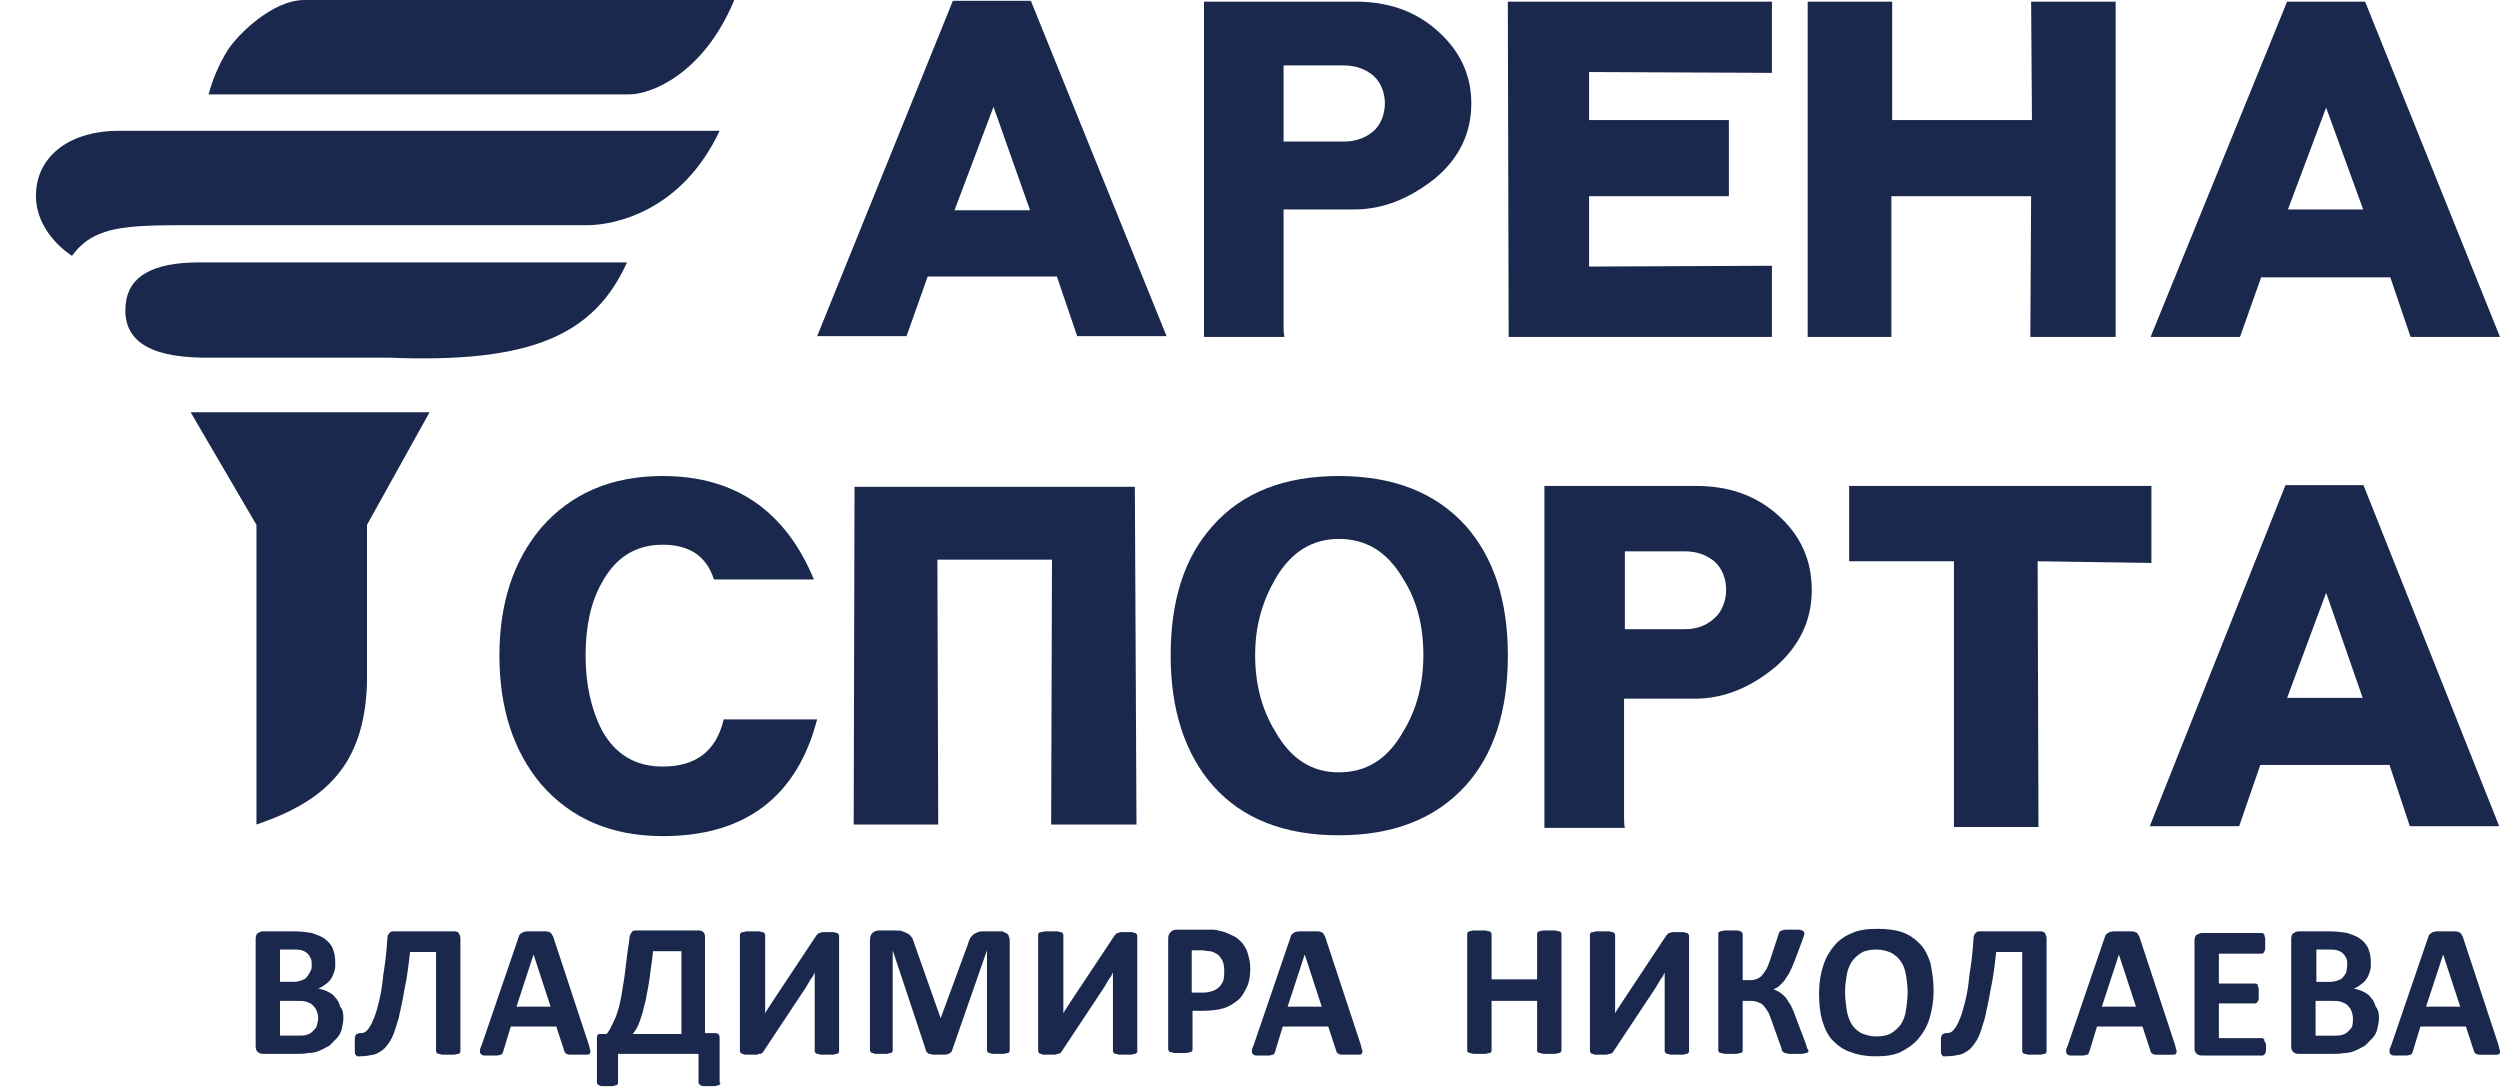 <svg width="69" height="30" viewBox="0 0 69 30" fill="none" xmlns="http://www.w3.org/2000/svg">
<path d="M56.486 29.017C56.486 29.04 56.486 29.04 56.463 29.063C56.463 29.086 56.441 29.086 56.419 29.086C56.396 29.086 56.351 29.109 56.306 29.109C56.261 29.109 56.217 29.109 56.149 29.109C56.082 29.109 56.037 29.109 55.992 29.109C55.947 29.109 55.925 29.086 55.88 29.086C55.858 29.086 55.835 29.063 55.835 29.063C55.835 29.04 55.813 29.04 55.813 29.017V26.276H55.095C55.05 26.687 55.005 27.029 54.938 27.326C54.893 27.624 54.826 27.875 54.781 28.103C54.714 28.309 54.669 28.492 54.602 28.629C54.535 28.766 54.445 28.88 54.378 28.949C54.288 29.017 54.198 29.086 54.086 29.109C53.974 29.132 53.862 29.154 53.705 29.154C53.682 29.154 53.66 29.154 53.638 29.154C53.615 29.154 53.615 29.132 53.593 29.109C53.57 29.086 53.57 29.063 53.57 29.017C53.57 28.972 53.57 28.949 53.57 28.88C53.57 28.812 53.57 28.743 53.57 28.697C53.57 28.652 53.57 28.606 53.593 28.583C53.593 28.56 53.615 28.538 53.638 28.538C53.66 28.538 53.66 28.515 53.682 28.515C53.727 28.515 53.794 28.515 53.839 28.492C53.884 28.469 53.929 28.423 53.974 28.355C54.019 28.286 54.064 28.195 54.108 28.081C54.153 27.966 54.198 27.806 54.243 27.624C54.288 27.441 54.333 27.189 54.355 26.915C54.4 26.641 54.445 26.321 54.467 25.933C54.467 25.841 54.49 25.773 54.535 25.75C54.557 25.704 54.602 25.704 54.669 25.704H56.306C56.374 25.704 56.419 25.727 56.441 25.75C56.463 25.796 56.486 25.841 56.486 25.91V29.017ZM52.651 27.395C52.651 27.212 52.628 27.052 52.606 26.915C52.583 26.778 52.538 26.641 52.471 26.55C52.404 26.435 52.314 26.367 52.202 26.298C52.09 26.253 51.955 26.207 51.798 26.207C51.641 26.207 51.484 26.23 51.372 26.298C51.26 26.367 51.17 26.458 51.103 26.55C51.036 26.664 50.991 26.778 50.969 26.915C50.946 27.052 50.924 27.212 50.924 27.372C50.924 27.555 50.946 27.715 50.969 27.875C50.991 28.012 51.036 28.149 51.103 28.263C51.17 28.378 51.26 28.446 51.372 28.515C51.484 28.56 51.619 28.606 51.776 28.606C51.933 28.606 52.09 28.583 52.202 28.515C52.314 28.446 52.404 28.355 52.471 28.263C52.538 28.149 52.583 28.035 52.606 27.875C52.628 27.715 52.651 27.555 52.651 27.395ZM53.368 27.349C53.368 27.624 53.324 27.875 53.256 28.103C53.189 28.332 53.077 28.515 52.942 28.675C52.808 28.834 52.628 28.949 52.449 29.04C52.247 29.132 52.023 29.154 51.754 29.154C51.484 29.154 51.26 29.109 51.081 29.04C50.879 28.972 50.722 28.857 50.587 28.72C50.453 28.583 50.363 28.4 50.296 28.172C50.228 27.943 50.206 27.692 50.206 27.395C50.206 27.121 50.251 26.87 50.318 26.664C50.386 26.435 50.498 26.253 50.632 26.093C50.767 25.933 50.946 25.819 51.126 25.75C51.327 25.659 51.552 25.636 51.821 25.636C52.068 25.636 52.292 25.659 52.494 25.727C52.696 25.796 52.852 25.91 52.987 26.047C53.122 26.184 53.211 26.367 53.279 26.573C53.324 26.801 53.368 27.052 53.368 27.349ZM49.914 28.994C49.914 29.017 49.914 29.04 49.892 29.04C49.892 29.063 49.87 29.063 49.847 29.063C49.825 29.063 49.78 29.086 49.735 29.086C49.69 29.086 49.623 29.086 49.556 29.086C49.488 29.086 49.421 29.086 49.376 29.086C49.331 29.086 49.286 29.063 49.264 29.063C49.242 29.063 49.219 29.04 49.197 29.017C49.174 28.994 49.174 28.972 49.174 28.949L48.905 28.195C48.86 28.081 48.838 27.989 48.793 27.921C48.748 27.852 48.703 27.784 48.659 27.738C48.614 27.692 48.546 27.669 48.479 27.646C48.412 27.624 48.345 27.624 48.255 27.624H48.098V28.994C48.098 29.017 48.098 29.04 48.075 29.04C48.075 29.063 48.053 29.063 48.031 29.063C48.008 29.063 47.963 29.086 47.919 29.086C47.874 29.086 47.829 29.086 47.761 29.086C47.694 29.086 47.649 29.086 47.605 29.086C47.56 29.086 47.537 29.063 47.492 29.063C47.47 29.063 47.447 29.04 47.447 29.04C47.425 29.017 47.425 29.017 47.425 28.994V25.773C47.425 25.75 47.425 25.727 47.447 25.727C47.47 25.704 47.47 25.704 47.492 25.704C47.515 25.704 47.56 25.681 47.605 25.681C47.649 25.681 47.694 25.681 47.761 25.681C47.829 25.681 47.874 25.681 47.919 25.681C47.963 25.681 47.986 25.681 48.031 25.704C48.053 25.704 48.075 25.727 48.075 25.727C48.075 25.75 48.098 25.75 48.098 25.773V27.052H48.255C48.322 27.052 48.412 27.052 48.457 27.029C48.524 27.007 48.569 26.984 48.614 26.938C48.659 26.892 48.703 26.824 48.748 26.755C48.793 26.687 48.816 26.595 48.86 26.481L49.085 25.796C49.085 25.773 49.107 25.75 49.107 25.727C49.13 25.704 49.13 25.704 49.174 25.681C49.197 25.681 49.242 25.659 49.286 25.659C49.331 25.659 49.399 25.659 49.466 25.659C49.533 25.659 49.578 25.659 49.623 25.659C49.668 25.659 49.69 25.659 49.735 25.681C49.758 25.681 49.78 25.704 49.78 25.704C49.78 25.727 49.802 25.727 49.802 25.75C49.802 25.773 49.802 25.796 49.78 25.841C49.78 25.864 49.758 25.91 49.735 25.979L49.511 26.573C49.466 26.687 49.421 26.778 49.376 26.87C49.331 26.938 49.286 27.007 49.242 27.075C49.197 27.121 49.152 27.167 49.107 27.212C49.062 27.258 48.995 27.281 48.95 27.304C49.017 27.326 49.085 27.372 49.13 27.395C49.197 27.441 49.242 27.486 49.286 27.532C49.331 27.601 49.376 27.669 49.421 27.738C49.466 27.829 49.511 27.921 49.556 28.058L49.825 28.766C49.847 28.834 49.87 28.88 49.87 28.926C49.914 28.972 49.914 28.994 49.914 28.994ZM46.618 29.017C46.618 29.04 46.618 29.04 46.595 29.063C46.573 29.086 46.573 29.086 46.55 29.086C46.528 29.086 46.483 29.109 46.438 29.109C46.393 29.109 46.349 29.109 46.281 29.109C46.214 29.109 46.169 29.109 46.124 29.109C46.079 29.109 46.057 29.086 46.012 29.086C45.99 29.086 45.967 29.063 45.967 29.063C45.967 29.04 45.945 29.04 45.945 29.017V27.235C45.945 27.167 45.945 27.098 45.945 27.029C45.945 26.961 45.945 26.915 45.945 26.847C45.922 26.87 45.922 26.892 45.9 26.938C45.878 26.961 45.855 27.007 45.833 27.029C45.81 27.075 45.788 27.098 45.765 27.144C45.743 27.189 45.721 27.212 45.698 27.258L44.532 29.017C44.51 29.04 44.51 29.063 44.487 29.063C44.465 29.086 44.465 29.086 44.42 29.086C44.397 29.086 44.375 29.109 44.33 29.109C44.308 29.109 44.263 29.109 44.196 29.109C44.128 29.109 44.083 29.109 44.038 29.109C43.994 29.109 43.971 29.086 43.949 29.086C43.926 29.086 43.904 29.063 43.904 29.063C43.904 29.04 43.882 29.04 43.882 29.017V25.796C43.882 25.773 43.882 25.773 43.904 25.75C43.926 25.727 43.926 25.727 43.971 25.727C43.994 25.727 44.038 25.704 44.083 25.704C44.128 25.704 44.173 25.704 44.24 25.704C44.308 25.704 44.352 25.704 44.397 25.704C44.442 25.704 44.465 25.727 44.51 25.727C44.532 25.727 44.554 25.75 44.554 25.75C44.554 25.773 44.577 25.773 44.577 25.796V27.601C44.577 27.646 44.577 27.715 44.577 27.784C44.577 27.852 44.577 27.898 44.577 27.966C44.599 27.921 44.644 27.852 44.689 27.784C44.734 27.715 44.779 27.646 44.824 27.578L45.99 25.819C46.012 25.796 46.012 25.796 46.035 25.773C46.057 25.75 46.057 25.75 46.079 25.75C46.102 25.75 46.124 25.727 46.169 25.727C46.214 25.727 46.236 25.727 46.304 25.727C46.371 25.727 46.416 25.727 46.461 25.727C46.505 25.727 46.528 25.75 46.55 25.75C46.573 25.75 46.595 25.773 46.595 25.773C46.595 25.796 46.618 25.796 46.618 25.819V29.017ZM43.097 28.994C43.097 29.017 43.097 29.017 43.074 29.04C43.052 29.063 43.052 29.063 43.029 29.063C43.007 29.063 42.962 29.086 42.917 29.086C42.872 29.086 42.827 29.086 42.76 29.086C42.693 29.086 42.648 29.086 42.603 29.086C42.558 29.086 42.536 29.063 42.491 29.063C42.469 29.063 42.446 29.04 42.446 29.04C42.424 29.017 42.424 29.017 42.424 28.994V27.624H41.168V28.994C41.168 29.017 41.168 29.017 41.145 29.04C41.145 29.063 41.123 29.063 41.1 29.063C41.078 29.063 41.033 29.086 40.988 29.086C40.944 29.086 40.899 29.086 40.831 29.086C40.764 29.086 40.719 29.086 40.674 29.086C40.63 29.086 40.607 29.063 40.562 29.063C40.54 29.063 40.517 29.04 40.517 29.04C40.495 29.017 40.495 29.017 40.495 28.994V25.773C40.495 25.75 40.495 25.75 40.517 25.727C40.54 25.704 40.54 25.704 40.562 25.704C40.585 25.704 40.63 25.681 40.674 25.681C40.719 25.681 40.764 25.681 40.831 25.681C40.899 25.681 40.944 25.681 40.988 25.681C41.033 25.681 41.056 25.704 41.1 25.704C41.123 25.704 41.145 25.727 41.145 25.727C41.145 25.75 41.168 25.75 41.168 25.773V27.029H42.424V25.773C42.424 25.75 42.424 25.75 42.446 25.727C42.469 25.704 42.469 25.704 42.491 25.704C42.513 25.704 42.558 25.681 42.603 25.681C42.648 25.681 42.693 25.681 42.76 25.681C42.827 25.681 42.872 25.681 42.917 25.681C42.962 25.681 42.984 25.704 43.029 25.704C43.052 25.704 43.074 25.727 43.074 25.727C43.097 25.75 43.097 25.75 43.097 25.773V28.994ZM36.01 26.344L35.538 27.784H36.48L36.01 26.344ZM37.557 28.834C37.579 28.903 37.579 28.949 37.602 28.994C37.602 29.04 37.602 29.063 37.579 29.086C37.557 29.109 37.535 29.109 37.467 29.109C37.422 29.109 37.355 29.109 37.265 29.109C37.176 29.109 37.108 29.109 37.064 29.109C37.019 29.109 36.974 29.109 36.951 29.086C36.929 29.086 36.907 29.063 36.907 29.063C36.907 29.04 36.884 29.04 36.884 29.017L36.66 28.332H35.404L35.202 28.994C35.202 29.017 35.18 29.04 35.18 29.063C35.18 29.086 35.157 29.086 35.135 29.109C35.112 29.109 35.068 29.132 35.023 29.132C34.978 29.132 34.91 29.132 34.843 29.132C34.754 29.132 34.709 29.132 34.664 29.132C34.619 29.132 34.597 29.109 34.574 29.086C34.552 29.063 34.552 29.04 34.552 28.994C34.552 28.949 34.574 28.903 34.597 28.857L35.628 25.841C35.628 25.819 35.651 25.796 35.673 25.773C35.696 25.75 35.718 25.75 35.74 25.727C35.763 25.727 35.808 25.704 35.875 25.704C35.92 25.704 35.987 25.704 36.077 25.704C36.189 25.704 36.256 25.704 36.324 25.704C36.391 25.704 36.436 25.704 36.458 25.727C36.48 25.727 36.525 25.75 36.525 25.773C36.548 25.796 36.548 25.819 36.57 25.841L37.557 28.834ZM33.789 26.778C33.789 26.664 33.767 26.55 33.722 26.481C33.677 26.413 33.632 26.344 33.565 26.321C33.498 26.276 33.43 26.253 33.386 26.253C33.318 26.253 33.251 26.23 33.184 26.23H32.892V27.395H33.206C33.318 27.395 33.408 27.372 33.475 27.349C33.542 27.326 33.61 27.281 33.655 27.235C33.7 27.189 33.744 27.121 33.767 27.052C33.789 26.938 33.789 26.87 33.789 26.778ZM34.507 26.733C34.507 26.915 34.484 27.098 34.417 27.235C34.35 27.372 34.283 27.509 34.17 27.601C34.058 27.692 33.924 27.784 33.767 27.829C33.61 27.875 33.408 27.898 33.184 27.898H32.914V28.972C32.914 28.994 32.914 28.994 32.892 29.017C32.87 29.04 32.87 29.04 32.847 29.04C32.825 29.04 32.78 29.063 32.735 29.063C32.69 29.063 32.645 29.063 32.578 29.063C32.511 29.063 32.466 29.063 32.421 29.063C32.376 29.063 32.354 29.04 32.309 29.04C32.286 29.04 32.264 29.017 32.264 29.017C32.264 28.994 32.242 28.994 32.242 28.972V25.91C32.242 25.819 32.264 25.773 32.309 25.727C32.354 25.681 32.399 25.659 32.466 25.659H33.251C33.341 25.659 33.408 25.659 33.475 25.659C33.542 25.659 33.632 25.681 33.722 25.704C33.812 25.727 33.924 25.773 34.013 25.819C34.126 25.864 34.193 25.933 34.283 26.024C34.35 26.116 34.417 26.207 34.44 26.321C34.484 26.458 34.507 26.595 34.507 26.733ZM31.389 29.017C31.389 29.04 31.389 29.04 31.367 29.063C31.345 29.086 31.345 29.086 31.322 29.086C31.3 29.086 31.255 29.109 31.21 29.109C31.165 29.109 31.12 29.109 31.053 29.109C30.986 29.109 30.941 29.109 30.896 29.109C30.851 29.109 30.829 29.086 30.784 29.086C30.762 29.086 30.739 29.063 30.739 29.063C30.739 29.04 30.717 29.04 30.717 29.017V27.235C30.717 27.167 30.717 27.098 30.717 27.029C30.717 26.961 30.717 26.915 30.717 26.847C30.694 26.87 30.694 26.892 30.672 26.938C30.649 26.961 30.627 27.007 30.605 27.029C30.582 27.075 30.56 27.098 30.537 27.144C30.515 27.189 30.492 27.212 30.47 27.258L29.304 29.017C29.281 29.04 29.281 29.063 29.259 29.063C29.236 29.086 29.236 29.086 29.192 29.086C29.169 29.086 29.147 29.109 29.102 29.109C29.079 29.109 29.035 29.109 28.967 29.109C28.9 29.109 28.855 29.109 28.81 29.109C28.765 29.109 28.743 29.086 28.721 29.086C28.698 29.086 28.676 29.063 28.676 29.063C28.676 29.04 28.653 29.04 28.653 29.017V25.796C28.653 25.773 28.653 25.773 28.676 25.75C28.698 25.727 28.698 25.727 28.743 25.727C28.765 25.727 28.81 25.704 28.855 25.704C28.9 25.704 28.945 25.704 29.012 25.704C29.079 25.704 29.124 25.704 29.169 25.704C29.214 25.704 29.236 25.727 29.281 25.727C29.304 25.727 29.326 25.75 29.326 25.75C29.326 25.773 29.349 25.773 29.349 25.796V27.601C29.349 27.646 29.349 27.715 29.349 27.784C29.349 27.852 29.349 27.898 29.349 27.966C29.371 27.921 29.416 27.852 29.461 27.784C29.506 27.715 29.55 27.646 29.595 27.578L30.762 25.819C30.784 25.796 30.784 25.796 30.806 25.773C30.829 25.75 30.829 25.75 30.851 25.75C30.874 25.75 30.896 25.727 30.941 25.727C30.986 25.727 31.008 25.727 31.076 25.727C31.143 25.727 31.188 25.727 31.232 25.727C31.277 25.727 31.3 25.75 31.322 25.75C31.345 25.75 31.367 25.773 31.367 25.773C31.367 25.796 31.389 25.796 31.389 25.819V29.017ZM27.868 28.994C27.868 29.017 27.868 29.017 27.846 29.04C27.846 29.063 27.823 29.063 27.801 29.063C27.779 29.063 27.734 29.086 27.711 29.086C27.666 29.086 27.622 29.086 27.554 29.086C27.487 29.086 27.442 29.086 27.397 29.086C27.352 29.086 27.33 29.063 27.308 29.063C27.285 29.063 27.263 29.04 27.263 29.04C27.263 29.017 27.24 29.017 27.24 28.994V26.23L26.276 28.994C26.276 29.017 26.254 29.04 26.254 29.04C26.231 29.063 26.209 29.063 26.186 29.086C26.164 29.086 26.119 29.109 26.074 29.109C26.029 29.109 25.984 29.109 25.917 29.109C25.85 29.109 25.805 29.109 25.76 29.109C25.715 29.109 25.693 29.086 25.648 29.086C25.626 29.086 25.603 29.063 25.581 29.04C25.558 29.017 25.558 29.017 25.558 28.994L24.639 26.23V28.994C24.639 29.017 24.639 29.017 24.616 29.04C24.616 29.063 24.594 29.063 24.572 29.063C24.549 29.063 24.504 29.086 24.482 29.086C24.437 29.086 24.392 29.086 24.325 29.086C24.258 29.086 24.213 29.086 24.168 29.086C24.123 29.086 24.101 29.063 24.078 29.063C24.056 29.063 24.033 29.04 24.033 29.04C24.033 29.017 24.011 29.017 24.011 28.994V25.956C24.011 25.864 24.033 25.796 24.078 25.75C24.123 25.704 24.19 25.681 24.258 25.681H24.706C24.796 25.681 24.863 25.681 24.908 25.704C24.975 25.727 25.02 25.75 25.065 25.773C25.11 25.796 25.132 25.841 25.177 25.887C25.2 25.933 25.222 26.001 25.244 26.07L25.962 28.103L26.702 26.093C26.724 26.024 26.747 25.956 26.769 25.91C26.792 25.864 26.837 25.819 26.859 25.796C26.904 25.773 26.926 25.75 26.994 25.727C27.038 25.704 27.106 25.704 27.151 25.704H27.599C27.644 25.704 27.689 25.704 27.711 25.727C27.734 25.75 27.779 25.75 27.801 25.773C27.823 25.796 27.846 25.819 27.846 25.864C27.868 25.887 27.868 25.933 27.868 25.979V28.994ZM23.159 29.017C23.159 29.04 23.159 29.04 23.136 29.063C23.114 29.086 23.114 29.086 23.091 29.086C23.069 29.086 23.024 29.109 22.979 29.109C22.934 29.109 22.889 29.109 22.822 29.109C22.755 29.109 22.71 29.109 22.665 29.109C22.62 29.109 22.598 29.086 22.553 29.086C22.531 29.086 22.508 29.063 22.508 29.063C22.508 29.04 22.486 29.04 22.486 29.017V27.235C22.486 27.167 22.486 27.098 22.486 27.029C22.486 26.961 22.486 26.915 22.486 26.847C22.463 26.87 22.463 26.892 22.441 26.938C22.419 26.961 22.396 27.007 22.374 27.029C22.351 27.075 22.329 27.098 22.306 27.144C22.284 27.189 22.262 27.212 22.239 27.258L21.073 29.017C21.05 29.04 21.05 29.063 21.028 29.063C21.006 29.086 21.006 29.086 20.961 29.086C20.938 29.086 20.916 29.109 20.871 29.109C20.849 29.109 20.804 29.109 20.736 29.109C20.669 29.109 20.624 29.109 20.579 29.109C20.535 29.109 20.512 29.086 20.49 29.086C20.467 29.086 20.445 29.063 20.445 29.063C20.445 29.04 20.422 29.04 20.422 29.017V25.796C20.422 25.773 20.422 25.773 20.445 25.75C20.467 25.727 20.467 25.727 20.512 25.727C20.535 25.727 20.579 25.704 20.624 25.704C20.669 25.704 20.714 25.704 20.781 25.704C20.849 25.704 20.893 25.704 20.938 25.704C20.983 25.704 21.006 25.727 21.05 25.727C21.073 25.727 21.095 25.75 21.095 25.75C21.095 25.773 21.118 25.773 21.118 25.796V27.601C21.118 27.646 21.118 27.715 21.118 27.784C21.118 27.852 21.118 27.898 21.118 27.966C21.14 27.921 21.185 27.852 21.23 27.784C21.275 27.715 21.32 27.646 21.364 27.578L22.531 25.819C22.553 25.796 22.553 25.796 22.576 25.773C22.598 25.75 22.598 25.75 22.62 25.75C22.643 25.75 22.665 25.727 22.71 25.727C22.755 25.727 22.777 25.727 22.845 25.727C22.912 25.727 22.957 25.727 23.002 25.727C23.046 25.727 23.069 25.75 23.091 25.75C23.114 25.75 23.136 25.773 23.136 25.773C23.136 25.796 23.159 25.796 23.159 25.819V29.017ZM18.808 26.253H18.023C18 26.527 17.955 26.755 17.933 26.961C17.91 27.167 17.866 27.349 17.843 27.486C17.821 27.646 17.776 27.761 17.754 27.875C17.731 27.989 17.686 28.081 17.664 28.172C17.641 28.241 17.597 28.332 17.574 28.378C17.529 28.446 17.507 28.492 17.462 28.538H18.808V26.253ZM19.884 29.886C19.884 29.908 19.884 29.908 19.862 29.931C19.862 29.954 19.839 29.954 19.817 29.954C19.794 29.954 19.772 29.977 19.727 29.977C19.682 29.977 19.637 29.977 19.57 29.977C19.503 29.977 19.458 29.977 19.436 29.977C19.391 29.977 19.368 29.977 19.346 29.954C19.323 29.954 19.301 29.931 19.301 29.931C19.301 29.908 19.279 29.908 19.279 29.886V29.086H17.058V29.886C17.058 29.908 17.058 29.908 17.036 29.931C17.036 29.954 17.013 29.954 16.991 29.954C16.969 29.954 16.946 29.977 16.901 29.977C16.857 29.977 16.812 29.977 16.767 29.977C16.7 29.977 16.655 29.977 16.632 29.977C16.587 29.977 16.565 29.977 16.543 29.954C16.52 29.954 16.498 29.931 16.498 29.931C16.498 29.908 16.475 29.908 16.475 29.886V28.675C16.475 28.629 16.475 28.583 16.498 28.56C16.52 28.538 16.543 28.538 16.587 28.538H16.744C16.789 28.469 16.834 28.423 16.857 28.355C16.901 28.286 16.924 28.218 16.969 28.126C17.013 28.035 17.036 27.943 17.081 27.806C17.103 27.692 17.148 27.532 17.17 27.372C17.193 27.189 17.238 26.984 17.26 26.755C17.283 26.527 17.327 26.23 17.372 25.91C17.372 25.841 17.395 25.773 17.44 25.727C17.462 25.681 17.507 25.681 17.574 25.681H19.279C19.346 25.681 19.391 25.704 19.413 25.727C19.458 25.773 19.458 25.819 19.458 25.887V28.515H19.75C19.794 28.515 19.839 28.538 19.839 28.56C19.862 28.583 19.862 28.629 19.862 28.675V29.886H19.884ZM14.726 26.344L14.255 27.784H15.197L14.726 26.344ZM16.251 28.834C16.273 28.903 16.273 28.949 16.296 28.994C16.296 29.04 16.296 29.063 16.273 29.086C16.251 29.109 16.229 29.109 16.161 29.109C16.116 29.109 16.049 29.109 15.959 29.109C15.87 29.109 15.802 29.109 15.758 29.109C15.713 29.109 15.668 29.109 15.645 29.086C15.623 29.086 15.601 29.063 15.601 29.063C15.601 29.04 15.578 29.04 15.578 29.017L15.354 28.332H14.098L13.896 28.994C13.896 29.017 13.874 29.04 13.874 29.063C13.874 29.086 13.851 29.086 13.829 29.109C13.806 29.109 13.761 29.132 13.717 29.132C13.672 29.132 13.604 29.132 13.537 29.132C13.447 29.132 13.403 29.132 13.358 29.132C13.313 29.132 13.29 29.109 13.268 29.086C13.246 29.063 13.246 29.04 13.246 28.994C13.246 28.949 13.268 28.903 13.29 28.857L14.322 25.841C14.322 25.819 14.345 25.796 14.367 25.773C14.389 25.75 14.412 25.75 14.434 25.727C14.457 25.727 14.502 25.704 14.569 25.704C14.614 25.704 14.681 25.704 14.771 25.704C14.883 25.704 14.95 25.704 15.017 25.704C15.085 25.704 15.13 25.704 15.152 25.727C15.174 25.727 15.219 25.75 15.219 25.773C15.242 25.796 15.242 25.819 15.264 25.841L16.251 28.834ZM12.707 29.017C12.707 29.04 12.707 29.04 12.685 29.063C12.685 29.086 12.662 29.086 12.64 29.086C12.618 29.086 12.573 29.109 12.528 29.109C12.483 29.109 12.438 29.109 12.371 29.109C12.304 29.109 12.259 29.109 12.214 29.109C12.169 29.109 12.147 29.086 12.102 29.086C12.079 29.086 12.057 29.063 12.057 29.063C12.057 29.04 12.035 29.04 12.035 29.017V26.276H11.317C11.272 26.687 11.227 27.029 11.16 27.326C11.115 27.624 11.048 27.875 11.003 28.103C10.936 28.309 10.891 28.492 10.823 28.629C10.756 28.766 10.666 28.88 10.599 28.949C10.509 29.017 10.42 29.086 10.308 29.109C10.195 29.132 10.083 29.154 9.926 29.154C9.904 29.154 9.882 29.154 9.859 29.154C9.837 29.154 9.837 29.132 9.814 29.109C9.792 29.086 9.792 29.063 9.792 29.017C9.792 28.972 9.792 28.949 9.792 28.88C9.792 28.812 9.792 28.743 9.792 28.697C9.792 28.652 9.792 28.606 9.814 28.583C9.814 28.56 9.837 28.538 9.859 28.538C9.882 28.538 9.882 28.515 9.904 28.515C9.949 28.515 10.016 28.515 10.061 28.492C10.106 28.469 10.151 28.423 10.195 28.355C10.24 28.286 10.285 28.195 10.33 28.081C10.375 27.966 10.42 27.806 10.465 27.624C10.509 27.441 10.554 27.189 10.577 26.915C10.622 26.641 10.666 26.321 10.689 25.933C10.689 25.841 10.711 25.773 10.756 25.75C10.779 25.704 10.823 25.704 10.891 25.704H12.528C12.595 25.704 12.64 25.727 12.662 25.75C12.685 25.796 12.707 25.841 12.707 25.91V29.017ZM8.783 28.103C8.783 28.035 8.76 27.943 8.738 27.898C8.715 27.829 8.67 27.784 8.626 27.738C8.581 27.692 8.513 27.669 8.446 27.646C8.379 27.624 8.267 27.624 8.155 27.624H7.728V28.583H8.222C8.312 28.583 8.401 28.583 8.469 28.56C8.536 28.538 8.581 28.515 8.626 28.469C8.67 28.423 8.715 28.378 8.738 28.332C8.76 28.241 8.783 28.172 8.783 28.103ZM8.603 26.641C8.603 26.573 8.603 26.504 8.581 26.458C8.558 26.413 8.536 26.367 8.491 26.321C8.446 26.276 8.401 26.253 8.334 26.23C8.267 26.207 8.177 26.207 8.087 26.207H7.728V27.098H8.11C8.199 27.098 8.289 27.075 8.334 27.052C8.401 27.029 8.446 27.007 8.469 26.961C8.513 26.915 8.536 26.87 8.558 26.824C8.603 26.755 8.603 26.71 8.603 26.641ZM9.478 28.081C9.478 28.195 9.455 28.309 9.433 28.4C9.411 28.492 9.366 28.583 9.298 28.652C9.231 28.72 9.164 28.789 9.097 28.857C9.007 28.903 8.94 28.949 8.827 28.994C8.738 29.04 8.626 29.063 8.513 29.063C8.401 29.086 8.289 29.086 8.155 29.086H7.258C7.19 29.086 7.145 29.063 7.123 29.04C7.078 29.017 7.056 28.949 7.056 28.88V25.91C7.056 25.841 7.078 25.773 7.123 25.75C7.168 25.727 7.213 25.704 7.258 25.704H8.087C8.289 25.704 8.469 25.727 8.603 25.75C8.738 25.796 8.872 25.841 8.962 25.91C9.052 25.979 9.141 26.07 9.186 26.184C9.231 26.298 9.254 26.413 9.254 26.573C9.254 26.664 9.254 26.733 9.231 26.801C9.209 26.87 9.186 26.938 9.141 27.007C9.097 27.075 9.052 27.121 8.984 27.167C8.917 27.212 8.872 27.258 8.783 27.281C8.872 27.304 8.962 27.326 9.052 27.372C9.141 27.418 9.209 27.464 9.254 27.532C9.321 27.601 9.366 27.692 9.388 27.784C9.455 27.852 9.478 27.966 9.478 28.081Z" fill="#1A284D"/>
<path d="M67.431 26.345L66.96 27.784H67.902L67.431 26.345ZM68.956 28.835C68.978 28.904 68.978 28.95 69.001 28.995C69.001 29.041 69.001 29.064 68.978 29.087C68.956 29.11 68.933 29.11 68.866 29.11C68.821 29.11 68.754 29.11 68.664 29.11C68.575 29.11 68.507 29.11 68.462 29.11C68.418 29.11 68.373 29.11 68.35 29.087C68.328 29.087 68.305 29.064 68.305 29.064C68.305 29.041 68.283 29.041 68.283 29.018L68.059 28.333H66.803L66.601 28.995C66.601 29.018 66.579 29.041 66.579 29.064C66.579 29.087 66.556 29.087 66.534 29.11C66.511 29.11 66.466 29.132 66.421 29.132C66.377 29.132 66.309 29.132 66.242 29.132C66.152 29.132 66.108 29.132 66.063 29.132C66.018 29.132 65.995 29.11 65.973 29.087C65.951 29.064 65.951 29.041 65.951 28.995C65.951 28.95 65.973 28.904 65.995 28.858L67.027 25.842C67.027 25.819 67.049 25.797 67.072 25.774C67.094 25.751 67.117 25.751 67.139 25.728C67.162 25.728 67.207 25.705 67.274 25.705C67.319 25.705 67.386 25.705 67.476 25.705C67.588 25.705 67.655 25.705 67.722 25.705C67.79 25.705 67.835 25.705 67.857 25.728C67.879 25.728 67.924 25.751 67.924 25.774C67.947 25.797 67.947 25.819 67.969 25.842L68.956 28.835ZM64.941 28.104C64.941 28.036 64.919 27.944 64.897 27.898C64.874 27.83 64.829 27.784 64.784 27.739C64.74 27.693 64.672 27.67 64.605 27.647C64.538 27.624 64.425 27.624 64.313 27.624H63.91V28.584H64.403C64.493 28.584 64.582 28.584 64.65 28.561C64.717 28.538 64.762 28.515 64.807 28.47C64.852 28.424 64.897 28.378 64.919 28.333C64.941 28.241 64.941 28.173 64.941 28.104ZM64.784 26.642C64.784 26.573 64.784 26.505 64.762 26.459C64.74 26.413 64.717 26.368 64.672 26.322C64.627 26.276 64.582 26.253 64.515 26.231C64.448 26.208 64.358 26.208 64.269 26.208H63.932V27.099H64.313C64.403 27.099 64.493 27.076 64.538 27.053C64.605 27.03 64.65 27.007 64.672 26.962C64.717 26.916 64.74 26.87 64.762 26.825C64.762 26.756 64.784 26.71 64.784 26.642ZM65.659 28.081C65.659 28.196 65.637 28.31 65.614 28.401C65.592 28.493 65.547 28.584 65.48 28.652C65.412 28.721 65.345 28.79 65.278 28.858C65.188 28.904 65.121 28.95 65.009 28.995C64.919 29.041 64.807 29.064 64.695 29.064C64.582 29.087 64.47 29.087 64.336 29.087H63.439C63.371 29.087 63.327 29.064 63.304 29.041C63.259 29.018 63.237 28.95 63.237 28.881V25.911C63.237 25.842 63.259 25.774 63.304 25.751C63.349 25.728 63.394 25.705 63.439 25.705H64.269C64.47 25.705 64.65 25.728 64.784 25.751C64.919 25.797 65.053 25.842 65.143 25.911C65.233 25.979 65.323 26.071 65.367 26.185C65.412 26.299 65.435 26.413 65.435 26.573C65.435 26.665 65.435 26.733 65.412 26.802C65.39 26.87 65.367 26.939 65.323 27.007C65.278 27.076 65.233 27.122 65.166 27.167C65.098 27.213 65.053 27.259 64.964 27.282C65.053 27.305 65.143 27.327 65.233 27.373C65.323 27.419 65.39 27.464 65.435 27.533C65.502 27.602 65.547 27.693 65.569 27.784C65.637 27.853 65.659 27.967 65.659 28.081ZM62.542 28.835C62.542 28.881 62.542 28.927 62.542 28.972C62.542 28.995 62.542 29.041 62.519 29.064C62.519 29.087 62.497 29.11 62.497 29.11C62.474 29.11 62.474 29.132 62.452 29.132H60.77C60.703 29.132 60.658 29.11 60.635 29.087C60.59 29.064 60.568 28.995 60.568 28.927V25.956C60.568 25.888 60.59 25.819 60.635 25.797C60.68 25.774 60.725 25.751 60.77 25.751H62.429C62.452 25.751 62.452 25.751 62.474 25.774C62.497 25.774 62.497 25.797 62.497 25.819C62.497 25.842 62.519 25.865 62.519 25.911C62.519 25.956 62.519 25.979 62.519 26.048C62.519 26.093 62.519 26.139 62.519 26.162C62.519 26.185 62.519 26.231 62.497 26.253C62.497 26.276 62.474 26.299 62.474 26.299C62.452 26.299 62.452 26.322 62.429 26.322H61.241V27.145H62.25C62.272 27.145 62.272 27.145 62.295 27.167C62.317 27.167 62.317 27.19 62.317 27.213C62.317 27.236 62.34 27.259 62.34 27.305C62.34 27.327 62.34 27.373 62.34 27.419C62.34 27.464 62.34 27.51 62.34 27.556C62.34 27.579 62.34 27.624 62.317 27.624C62.317 27.647 62.295 27.67 62.295 27.67C62.272 27.67 62.272 27.693 62.25 27.693H61.241V28.652H62.429C62.452 28.652 62.452 28.652 62.474 28.675C62.497 28.675 62.497 28.698 62.497 28.721C62.497 28.744 62.519 28.767 62.519 28.812C62.542 28.721 62.542 28.767 62.542 28.835ZM58.482 26.345L58.011 27.784H58.953L58.482 26.345ZM60.03 28.835C60.052 28.904 60.052 28.95 60.075 28.995C60.075 29.041 60.075 29.064 60.052 29.087C60.03 29.11 60.007 29.11 59.94 29.11C59.895 29.11 59.828 29.11 59.738 29.11C59.648 29.11 59.581 29.11 59.536 29.11C59.491 29.11 59.447 29.11 59.424 29.087C59.402 29.087 59.379 29.064 59.379 29.064C59.379 29.041 59.357 29.041 59.357 29.018L59.133 28.333H57.877L57.675 28.995C57.675 29.018 57.652 29.041 57.652 29.064C57.652 29.087 57.63 29.087 57.608 29.11C57.585 29.11 57.54 29.132 57.495 29.132C57.45 29.132 57.383 29.132 57.316 29.132C57.226 29.132 57.181 29.132 57.137 29.132C57.092 29.132 57.069 29.11 57.047 29.087C57.024 29.064 57.024 29.041 57.024 28.995C57.024 28.95 57.047 28.904 57.069 28.858L58.101 25.842C58.101 25.819 58.123 25.797 58.146 25.774C58.168 25.751 58.191 25.751 58.213 25.728C58.236 25.728 58.28 25.705 58.348 25.705C58.392 25.705 58.46 25.705 58.55 25.705C58.662 25.705 58.729 25.705 58.796 25.705C58.864 25.705 58.908 25.705 58.931 25.728C58.953 25.728 58.998 25.751 58.998 25.774C59.02 25.797 59.02 25.819 59.043 25.842L60.03 28.835Z" fill="#1A284D"/>
<path fill-rule="evenodd" clip-rule="evenodd" d="M20.266 0H8.402C7.505 0 6.541 0.982 6.294 1.371C6.047 1.759 5.868 2.193 5.756 2.605H17.373C17.956 2.605 19.414 2.056 20.266 0Z" fill="#1A284D"/>
<path fill-rule="evenodd" clip-rule="evenodd" d="M19.862 3.61H3.265C1.987 3.61 1.09 4.25 1 5.233C0.888 6.398 1.987 7.06 1.987 7.06C2.593 6.238 3.445 6.215 5.239 6.215H16.206C16.946 6.215 18.808 5.849 19.862 3.61Z" fill="#1A284D"/>
<path fill-rule="evenodd" clip-rule="evenodd" d="M11.855 11.379L10.129 14.486V18.622C10.129 18.69 10.129 18.782 10.129 18.85C10.061 21.135 8.962 22.118 7.078 22.757V14.486L5.262 11.379H11.855Z" fill="#1A284D"/>
<path fill-rule="evenodd" clip-rule="evenodd" d="M5.486 7.243C10.42 7.243 14.412 7.243 17.305 7.243C16.386 9.277 14.614 10.031 10.712 9.871C8.626 9.871 6.899 9.871 5.576 9.871C4.073 9.848 3.378 9.368 3.468 8.408C3.535 7.632 4.208 7.243 5.486 7.243Z" fill="#1A284D"/>
<path d="M28.43 5.804L27.421 2.948L26.344 5.804H28.43ZM32.197 9.277H29.73L29.17 7.632H25.604L25.021 9.277H22.554L26.299 0.023H28.452L32.197 9.277Z" fill="#1A284D"/>
<path d="M48.905 9.3H41.639L41.616 0.046H48.905V2.011L43.859 1.988V3.313H47.717V5.415H43.859V7.357L48.905 7.335V9.3Z" fill="#1A284D"/>
<path d="M39.285 18.073C39.285 17.273 39.105 16.565 38.724 15.971C38.298 15.24 37.715 14.874 36.952 14.874C36.212 14.874 35.629 15.24 35.203 15.971C34.844 16.588 34.642 17.273 34.642 18.073C34.642 18.873 34.821 19.581 35.203 20.198C35.629 20.952 36.212 21.317 36.952 21.317C37.715 21.317 38.298 20.952 38.724 20.198C39.105 19.581 39.285 18.873 39.285 18.073ZM41.617 18.096C41.617 19.604 41.236 20.815 40.451 21.683C39.621 22.597 38.455 23.054 36.952 23.054C35.449 23.054 34.283 22.597 33.476 21.683C32.713 20.815 32.31 19.604 32.31 18.096C32.31 16.565 32.691 15.377 33.476 14.509C34.283 13.595 35.449 13.138 36.952 13.138C38.455 13.138 39.621 13.595 40.451 14.509C41.236 15.4 41.617 16.588 41.617 18.096Z" fill="#1A284D"/>
<path d="M59.379 15.537L56.239 15.491L56.262 22.826H53.929V15.491H51.036V13.412H59.379V15.537Z" fill="#1A284D"/>
<path d="M58.369 9.3H56.037L56.059 5.415H52.202V9.3H49.892V0.046H52.224C52.224 1.143 52.224 2.216 52.224 3.313H56.082L56.059 0.046H58.392V9.3H58.369Z" fill="#1A284D"/>
<path d="M37.894 2.079C37.67 1.897 37.401 1.805 37.087 1.805H35.427V3.907H37.087C37.401 3.907 37.67 3.816 37.894 3.633C38.321 3.268 38.343 2.468 37.894 2.079ZM40.608 2.856C40.608 3.679 40.272 4.364 39.621 4.913C38.993 5.415 38.253 5.781 37.379 5.781H35.427V9.002C35.427 9.094 35.427 9.185 35.45 9.3H33.23C33.23 9.185 33.23 9.094 33.23 9.002V0.343C33.23 0.252 33.23 0.16 33.23 0.046H37.423C38.298 0.046 39.038 0.297 39.644 0.823C40.272 1.371 40.608 2.034 40.608 2.856Z" fill="#1A284D"/>
<path d="M65.232 5.804L64.201 2.97L63.147 5.781H65.232V5.804ZM69 9.3H66.533L65.972 7.654H62.407L61.824 9.3H59.356L63.124 0.046H65.277L69 9.3Z" fill="#1A284D"/>
<path d="M22.553 19.855C21.993 22.003 20.557 23.077 18.292 23.077C16.879 23.077 15.758 22.597 14.928 21.637C14.165 20.723 13.784 19.535 13.784 18.096C13.784 16.656 14.165 15.491 14.928 14.577C15.758 13.617 16.879 13.138 18.292 13.138C20.288 13.138 21.679 14.097 22.464 15.994H19.705C19.503 15.354 19.032 15.034 18.292 15.034C17.552 15.034 16.991 15.377 16.61 16.085C16.296 16.634 16.162 17.319 16.162 18.096C16.162 18.895 16.319 19.581 16.61 20.152C16.991 20.838 17.552 21.157 18.292 21.157C19.212 21.157 19.772 20.723 19.974 19.855H22.553Z" fill="#1A284D"/>
<path d="M31.367 22.758H29.012L29.035 15.446H25.872L25.895 22.758H23.562L23.585 13.435H31.322L31.367 22.758Z" fill="#1A284D"/>
<path d="M47.313 15.491C47.089 15.309 46.82 15.217 46.506 15.217H44.846V17.365H46.506C46.82 17.365 47.089 17.273 47.313 17.068C47.739 16.702 47.762 15.88 47.313 15.491ZM50.005 16.291C50.005 17.114 49.668 17.822 49.018 18.393C48.39 18.919 47.65 19.284 46.775 19.284H44.824V22.552C44.824 22.643 44.824 22.757 44.846 22.849H42.626C42.626 22.734 42.626 22.62 42.626 22.529V13.732C42.626 13.641 42.626 13.549 42.626 13.412H46.82C47.695 13.412 48.435 13.663 49.04 14.189C49.691 14.76 50.005 15.446 50.005 16.291Z" fill="#1A284D"/>
<path d="M65.21 19.262L64.201 16.36L63.124 19.262H65.21ZM68.978 22.803H66.511L65.95 21.112H62.384L61.801 22.803H59.334L63.079 13.39H65.232L68.978 22.803Z" fill="#1A284D"/>
</svg>

